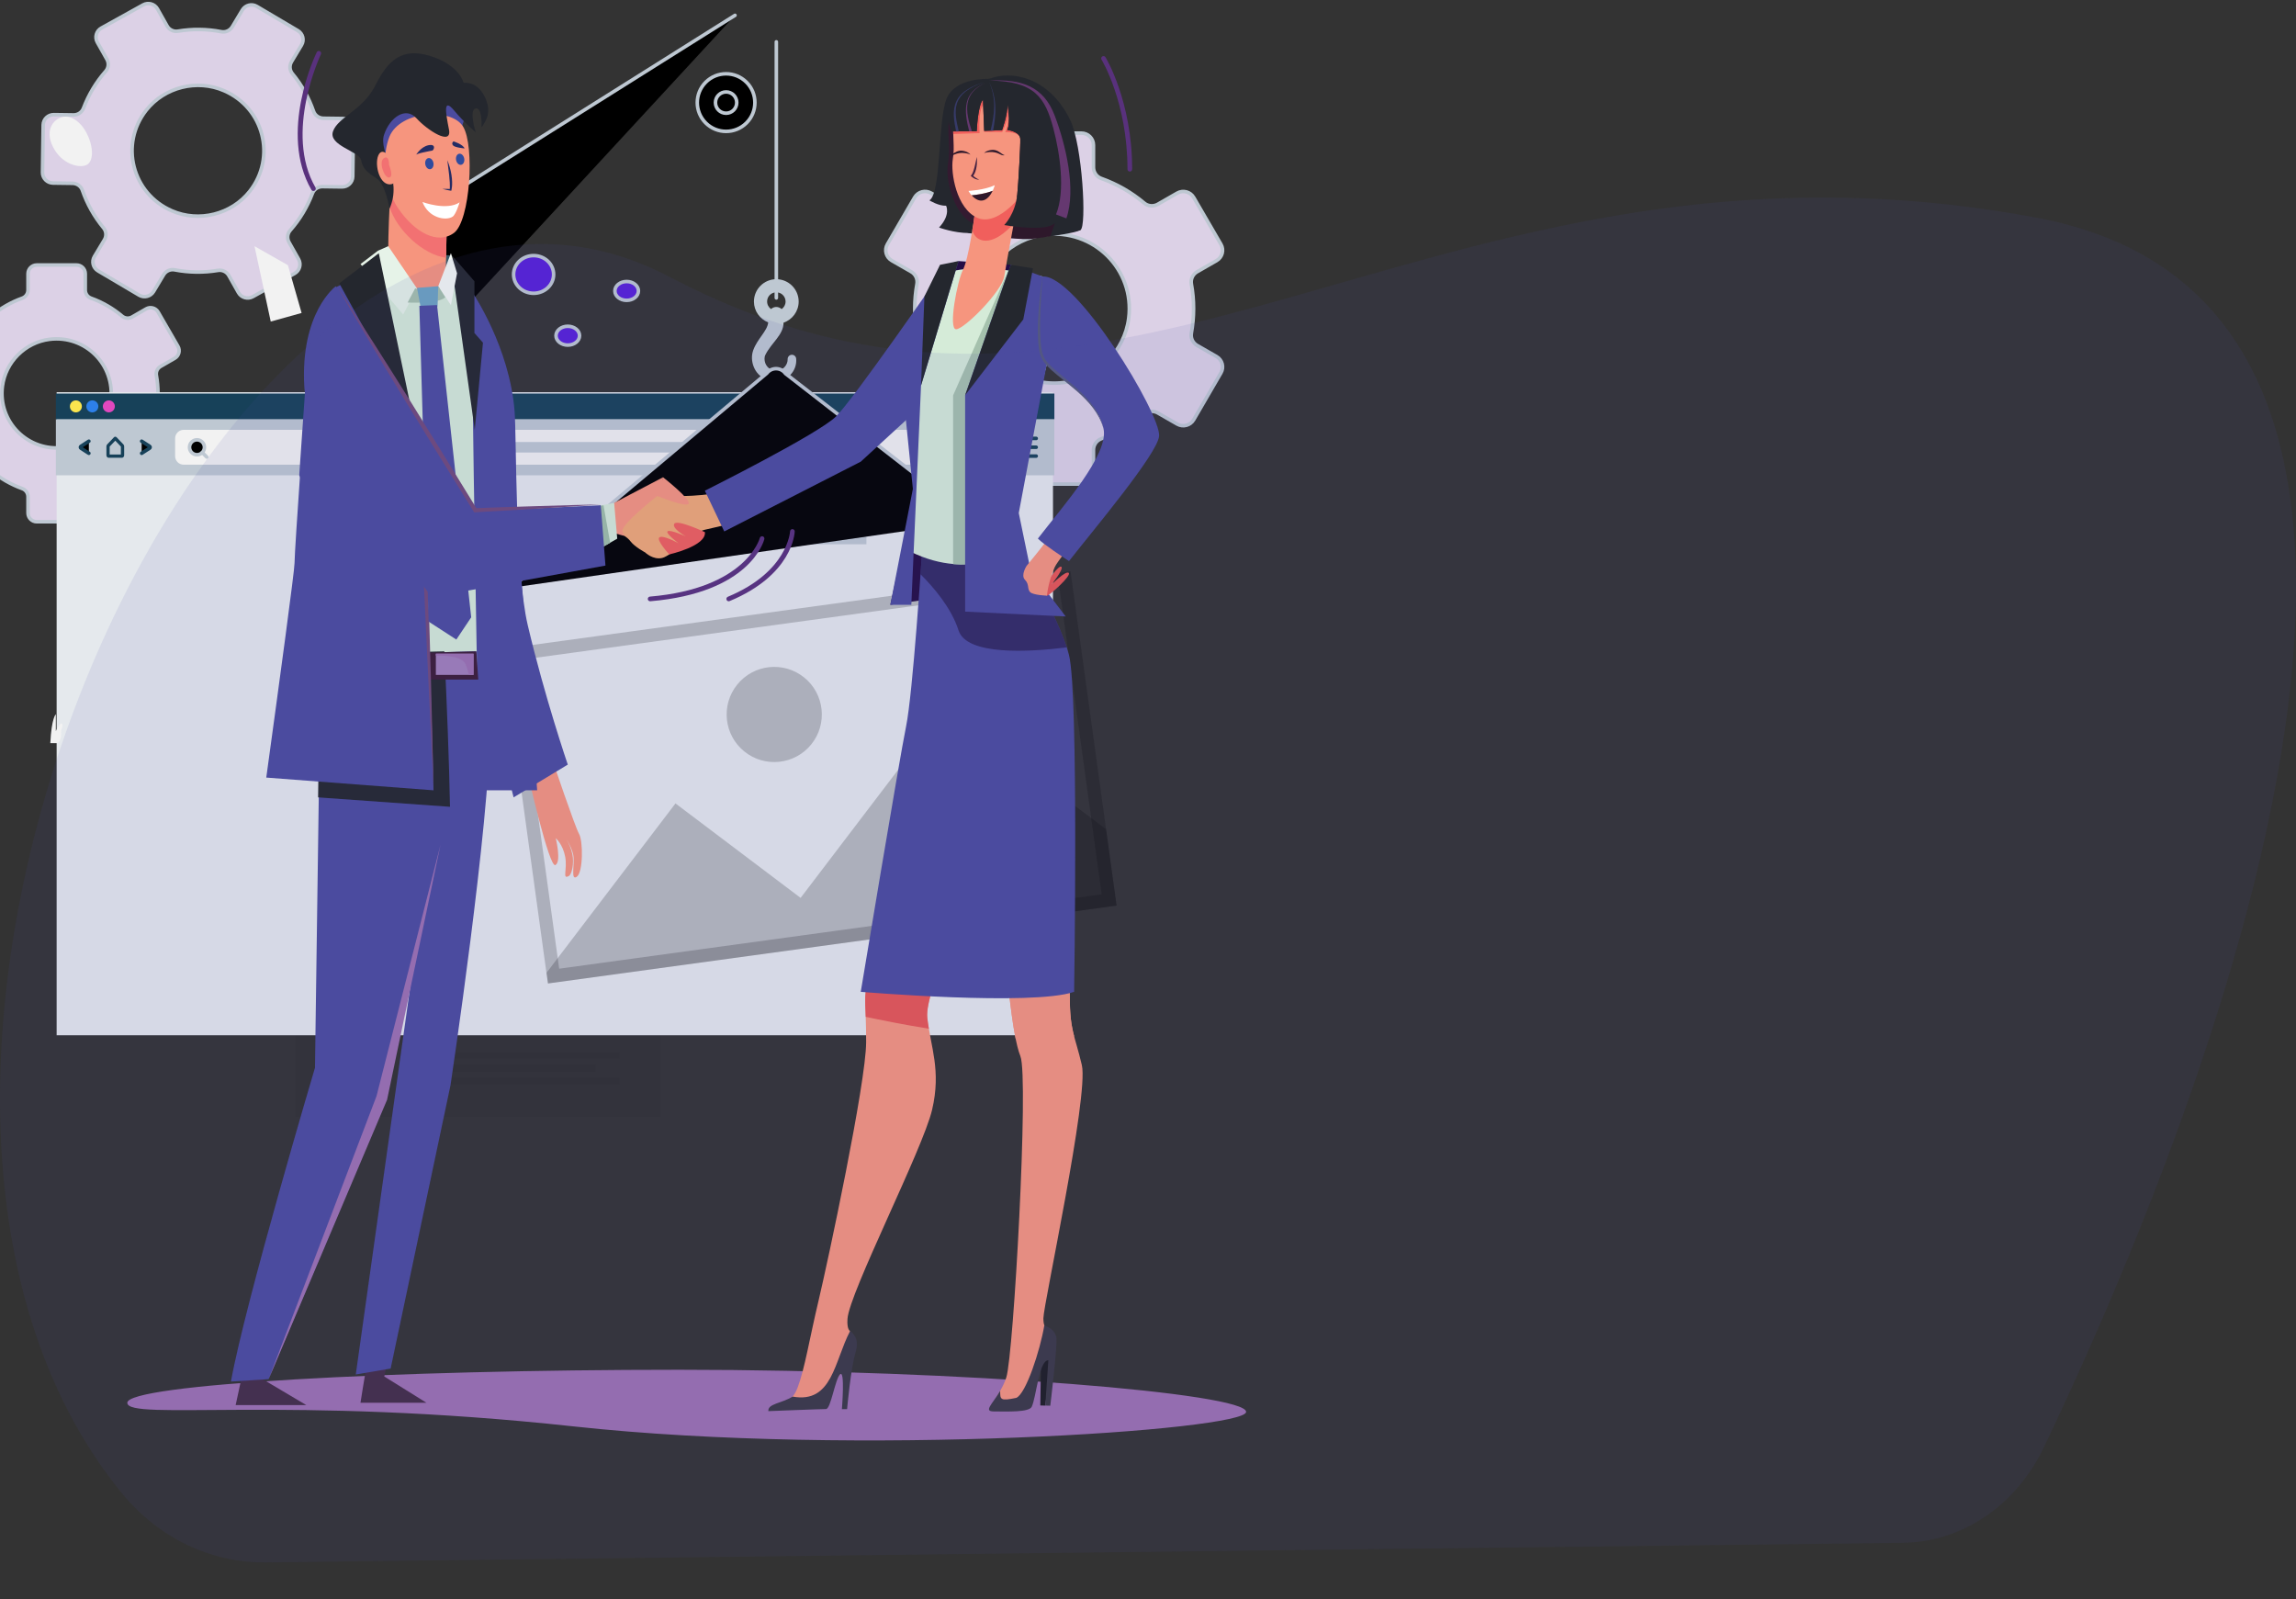 <svg xmlns="http://www.w3.org/2000/svg" width="646" height="450">
    <rect width="100%" height="100%" fill="#333333" stroke="none"/>
    <symbol id="peopleImg" width="371" height="406" viewBox="0 0 371 406">
        <path d="M64.455 110.677C64.455 108.954 64.298 107.259 64.003 105.619C63.818 104.605 64.298 103.592 65.194 103.085L69.164 100.8C70.346 100.118 70.743 98.616 70.069 97.446L64.492 87.799C63.809 86.62 62.304 86.223 61.131 86.896L57.161 89.181C56.265 89.697 55.148 89.605 54.363 88.942C51.787 86.767 48.823 85.044 45.591 83.883C44.621 83.533 43.994 82.612 43.994 81.589V77.019C43.994 75.664 42.895 74.559 41.528 74.559H30.346C28.989 74.559 27.881 75.655 27.881 77.019V81.589C27.881 82.612 27.244 83.542 26.284 83.883C23.052 85.044 20.088 86.767 17.512 88.942C16.727 89.605 15.61 89.697 14.714 89.181L10.743 86.896C9.562 86.214 8.057 86.62 7.382 87.799L1.805 97.446C1.122 98.625 1.528 100.127 2.71 100.8L6.681 103.085C7.576 103.601 8.057 104.614 7.872 105.619C7.576 107.259 7.419 108.945 7.419 110.677C7.419 112.4 7.576 114.095 7.872 115.735C8.057 116.749 7.576 117.763 6.681 118.269L2.71 120.554C1.528 121.236 1.131 122.738 1.805 123.908L7.382 133.555C8.066 134.734 9.571 135.131 10.743 134.458L14.714 132.173C15.61 131.657 16.727 131.749 17.512 132.413C20.088 134.587 23.052 136.31 26.284 137.471C27.253 137.821 27.881 138.743 27.881 139.765V144.335C27.881 145.69 28.98 146.795 30.346 146.795H41.501C42.858 146.795 43.966 145.699 43.966 144.335V139.765C43.966 138.743 44.603 137.812 45.563 137.471C48.795 136.31 51.759 134.587 54.335 132.413C55.12 131.749 56.237 131.657 57.133 132.173L61.103 134.458C62.285 135.14 63.79 134.734 64.464 133.555L70.041 123.908C70.725 122.729 70.319 121.227 69.137 120.554L65.166 118.269C64.27 117.753 63.79 116.74 63.975 115.735C64.298 114.095 64.455 112.409 64.455 110.677ZM37.927 125.898C27.872 127.161 19.414 118.721 20.679 108.687C21.547 101.85 27.078 96.331 33.929 95.465C43.984 94.203 52.442 102.643 51.177 112.676C50.319 119.513 44.778 125.032 37.927 125.898Z" fill="#DCD1E6" stroke="#BEC8D2" stroke-miterlimit="10"/>
        <path d="M355.828 86.827C355.828 84.468 355.615 82.154 355.206 79.915C354.955 78.533 355.615 77.15 356.841 76.45L362.292 73.326C363.908 72.395 364.465 70.34 363.527 68.736L355.856 55.549C354.918 53.945 352.847 53.392 351.231 54.323L345.77 57.456C344.544 58.157 343.002 58.037 341.925 57.125C338.387 54.148 334.31 51.789 329.861 50.204C328.533 49.734 327.66 48.462 327.66 47.061V40.813C327.66 38.961 326.146 37.449 324.27 37.449H308.927C307.06 37.449 305.537 38.951 305.537 40.813V47.061C305.537 48.462 304.664 49.724 303.336 50.204C298.888 51.789 294.81 54.148 291.272 57.125C290.195 58.028 288.653 58.157 287.427 57.447L281.966 54.314C280.35 53.383 278.279 53.936 277.341 55.54L269.67 68.727C268.732 70.331 269.289 72.386 270.905 73.317L276.357 76.441C277.582 77.141 278.242 78.523 277.991 79.906C277.582 82.145 277.369 84.458 277.369 86.817C277.369 89.177 277.582 91.49 277.991 93.729C278.242 95.112 277.582 96.494 276.357 97.194L270.905 100.318C269.289 101.249 268.732 103.304 269.67 104.908L277.341 118.095C278.279 119.699 280.35 120.252 281.966 119.321L287.427 116.188C288.653 115.487 290.195 115.607 291.272 116.52C294.81 119.496 298.888 121.855 303.336 123.441C304.664 123.911 305.537 125.182 305.537 126.583V132.831C305.537 134.684 307.051 136.195 308.927 136.195H324.27C326.137 136.195 327.66 134.693 327.66 132.831V126.583C327.66 125.182 328.533 123.92 329.861 123.441C334.31 121.855 338.387 119.496 341.925 116.52C343.002 115.616 344.544 115.487 345.77 116.188L351.231 119.321C352.847 120.252 354.918 119.699 355.856 118.095L363.527 104.908C364.465 103.304 363.908 101.249 362.292 100.318L356.841 97.194C355.615 96.494 354.955 95.112 355.206 93.729C355.605 91.49 355.828 89.186 355.828 86.827ZM319.348 107.626C305.519 109.359 293.891 97.812 295.637 84.099C296.826 74.745 304.432 67.197 313.859 66.018C327.688 64.285 339.315 75.832 337.569 89.545C336.381 98.899 328.774 106.447 319.348 107.626Z" fill="#DCD1E6" stroke="#BEC8D2" stroke-miterlimit="10"/>
        <g opacity="0.2">
        <path opacity="0.2" d="M205.826 286.906H103.173V314.239H205.826V286.906Z" fill="black"/>
        <path opacity="0.2" d="M126.639 292.285H110.076V308.843H126.639V292.285Z" fill="black"/>
        <path opacity="0.2" d="M110.076 292.285L126.639 308.843" stroke="black" stroke-width="0.5" stroke-miterlimit="10"/>
        <path opacity="0.2" d="M126.639 292.285L110.076 308.843" stroke="black" stroke-width="0.5" stroke-miterlimit="10"/>
        <path opacity="0.2" d="M194.273 295.945H132.404V297.892H194.273V295.945Z" fill="black"/>
        <path opacity="0.2" d="M194.273 303.23H132.404V305.177H194.273V303.23Z" fill="black"/>
        <path opacity="0.2" d="M187.602 299.594H132.404V301.54H187.602V299.594Z" fill="black"/>
        </g>
        <path d="M179.746 97.095C181.576 97.095 183.06 95.908 183.06 94.444C183.06 92.98 181.576 91.793 179.746 91.793C177.916 91.793 176.433 92.98 176.433 94.444C176.433 95.908 177.916 97.095 179.746 97.095Z" fill="#5620D8" stroke="#BEC8D2" stroke-miterlimit="10"/>
        <path d="M170.137 82.514C173.248 82.514 175.77 80.14 175.77 77.212C175.77 74.284 173.248 71.91 170.137 71.91C167.026 71.91 164.504 74.284 164.504 77.212C164.504 80.14 167.026 82.514 170.137 82.514Z" fill="#5620D8" stroke="#BEC8D2" stroke-miterlimit="10"/>
        <path d="M196.315 84.505C198.145 84.505 199.628 83.318 199.628 81.854C199.628 80.39 198.145 79.203 196.315 79.203C194.485 79.203 193.001 80.39 193.001 81.854C193.001 83.318 194.485 84.505 196.315 84.505Z" fill="#5620D8" stroke="#BEC8D2" stroke-miterlimit="10"/>
        <path d="M316.268 110.348H35.935V291.271H316.268V110.348Z" fill="#E5E9ED"/>
        <path d="M316.656 117.941H35.722V133.725H316.656V117.941Z" fill="#BEC8D2"/>
        <path d="M52.433 123.976L54.011 125.636V127.868H50.855V125.636L52.433 123.976ZM52.433 122.859C52.294 122.859 52.165 122.915 52.054 123.035L50.144 125.046C50.015 125.184 49.941 125.387 49.941 125.59V128.062C49.941 128.459 50.2 128.782 50.523 128.782H54.352C54.675 128.782 54.933 128.459 54.933 128.062V125.59C54.933 125.378 54.86 125.175 54.73 125.046L52.82 123.035C52.71 122.924 52.571 122.859 52.433 122.859Z" fill="#174159"/>
        <path d="M59.859 127.533L62.065 126.112C62.314 125.946 62.314 125.706 62.065 125.549L59.859 124.129" stroke="#174159" stroke-miterlimit="10" stroke-linecap="round"/>
        <path d="M45.004 127.533L42.798 126.112C42.549 125.946 42.549 125.706 42.798 125.549L45.004 124.129" stroke="#174159" stroke-miterlimit="10" stroke-linecap="round"/>
        <path d="M284.157 130.739H71.671C70.342 130.739 69.272 129.66 69.272 128.341V123.332C69.272 122.004 70.351 120.934 71.671 120.934H284.157C285.485 120.934 286.556 122.013 286.556 123.332V128.341C286.556 129.669 285.476 130.739 284.157 130.739Z" fill="#F2F2F2"/>
        <path d="M213.707 124.355H142.112V127.317H213.707V124.355Z" fill="#BEC8D2"/>
        <path d="M76.902 124.358C77.723 125.179 77.723 126.498 76.902 127.319C76.081 128.14 74.761 128.14 73.94 127.319C73.119 126.498 73.119 125.179 73.94 124.358C74.761 123.537 76.081 123.537 76.902 124.358Z" stroke="#BEC8D2" stroke-miterlimit="10"/>
        <path d="M76.903 127.316L78.158 128.571" stroke="#BEC8D2" stroke-miterlimit="10" stroke-linecap="round"/>
        <path d="M283.3 125.836C283.3 126.989 282.358 127.93 281.205 127.93C280.052 127.93 279.11 126.989 279.11 125.836C279.11 124.683 280.052 123.742 281.205 123.742" stroke="#BEC8D2" stroke-miterlimit="10" stroke-linecap="round"/>
        <path d="M281.205 123.16L282.322 123.907L281.205 124.664V123.16Z" stroke="#BEC8D2" stroke-miterlimit="10" stroke-linecap="round" stroke-linejoin="round"/>
        <path d="M295.581 122.855L296.319 125.125H298.7L296.771 126.527L297.51 128.796L295.581 127.394L293.643 128.796L294.382 126.527L292.453 125.125H294.843L295.581 122.855Z" stroke="#174159" stroke-miterlimit="10" stroke-linecap="round" stroke-linejoin="round"/>
        <path d="M303.747 123.348H311.544" stroke="#174159" stroke-miterlimit="10" stroke-linecap="round" stroke-linejoin="round"/>
        <path d="M303.747 125.832H311.544" stroke="#174159" stroke-miterlimit="10" stroke-linecap="round" stroke-linejoin="round"/>
        <path d="M303.747 128.32H311.544" stroke="#174159" stroke-miterlimit="10" stroke-linecap="round" stroke-linejoin="round"/>
        <path d="M316.656 110.727H35.722V117.94H316.656V110.727Z" fill="#174159"/>
        <path d="M41.351 116.025C42.283 116.025 43.039 115.269 43.039 114.337C43.039 113.404 42.283 112.648 41.351 112.648C40.418 112.648 39.662 113.404 39.662 114.337C39.662 115.269 40.418 116.025 41.351 116.025Z" fill="#FAE54E"/>
        <path d="M45.981 116.025C46.913 116.025 47.669 115.269 47.669 114.337C47.669 113.404 46.913 112.648 45.981 112.648C45.048 112.648 44.292 113.404 44.292 114.337C44.292 115.269 45.048 116.025 45.981 116.025Z" fill="#2D80EA"/>
        <path d="M52.313 114.337C52.313 115.268 51.556 116.025 50.624 116.025C49.692 116.025 48.935 115.268 48.935 114.337C48.935 113.405 49.692 112.648 50.624 112.648C51.556 112.648 52.313 113.405 52.313 114.337Z" fill="#E148BE"/>
        <path d="M232.54 148.785H207.516V153.13H232.54V148.785Z" fill="#BEC8D2"/>
        <path d="M263.773 148.785H238.749V153.13H263.773V148.785Z" fill="#BEC8D2"/>
        <path d="M238.428 11.773V83.817" stroke="#BEC8D2" stroke-miterlimit="10" stroke-linecap="round"/>
        <path d="M242.774 99.813C242.11 99.832 241.593 100.395 241.611 101.059C241.657 102.572 240.467 104.001 238.954 104.241C238.585 104.296 238.197 104.324 237.8 104.241C237.422 104.186 237.081 104.057 236.749 103.863C236.084 103.485 235.549 102.839 235.309 102.138C235.06 101.418 234.995 100.533 235.337 99.85C237.044 96.419 240.458 94.223 240.458 90.782C242.931 89.934 244.712 87.591 244.712 84.842C244.712 81.374 241.888 78.551 238.419 78.551C234.949 78.551 232.126 81.374 232.126 84.842C232.126 87.508 233.796 89.777 236.14 90.7C235.918 93.107 233.113 95.275 231.932 98.522C231.369 100.072 231.489 101.769 232.08 103.226C232.67 104.693 233.777 105.892 235.125 106.575C236.472 107.285 238.031 107.424 239.424 107.119C240.827 106.796 242.082 105.975 242.894 104.859C243.724 103.752 244.103 102.378 244.02 101.068L244.01 100.948C243.973 100.293 243.42 99.786 242.774 99.813ZM238.428 82.241C239.858 82.241 241.03 83.403 241.03 84.842C241.03 85.718 240.587 86.493 239.923 86.964C239.48 86.549 238.871 86.318 238.225 86.373C237.727 86.419 237.284 86.641 236.942 86.954C236.278 86.484 235.835 85.709 235.835 84.833C235.826 83.403 236.988 82.241 238.428 82.241Z" fill="#BEC8D2"/>
        <path opacity="0.2" d="M285.959 199.156L245.259 252.617L210.053 226.039L173.781 273.678L174.198 276.695L334.16 254.794L331.196 233.327L285.959 199.156Z" fill="black"/>
        <path opacity="0.2" d="M318.022 164.879L329.983 251.626L177.329 272.537L165.369 185.79L318.022 164.879ZM321.191 160.715L161.19 182.632L174.161 276.691L334.161 254.774L321.191 160.715Z" fill="black"/>
        <path opacity="0.2" d="M248.275 209.404C252.909 203.644 251.995 195.218 246.232 190.585C240.47 185.953 232.041 186.867 227.407 192.628C222.773 198.389 223.688 206.814 229.451 211.447C235.213 216.08 243.641 215.165 248.275 209.404Z" fill="black"/>
        <path d="M162.379 165.576L155.889 189.876L163.841 165.355" stroke="#BEC8D2" stroke-miterlimit="10" stroke-linecap="round" stroke-linejoin="round"/>
        <path d="M294.397 146.566L240.998 105.101C239.731 103.303 237.086 103.256 235.755 105.008L163.841 165.356" stroke="#BEC8D2" stroke-miterlimit="10" stroke-linecap="round" stroke-linejoin="round"/>
        <path d="M315.536 232.252C314.062 230.626 314.994 229.295 314.414 228.011C313.834 226.728 314.547 225.273 316.145 228.762L315.479 223.875C315.479 223.875 317.391 224.835 317.743 232.252H315.536Z" fill="#F2F2F2"/>
        <path d="M255.127 249.649L254.564 247.758L255.127 249.649Z" fill="#428DEC"/>
        <path d="M105.257 59.878C106.32 58.101 107.206 56.268 107.916 54.389C108.354 53.232 109.474 52.491 110.715 52.51L116.238 52.584C117.88 52.602 119.224 51.307 119.252 49.677L119.438 36.329C119.457 34.7 118.151 33.367 116.509 33.34L110.976 33.265C109.735 33.247 108.625 32.469 108.223 31.303C106.899 27.489 104.902 23.898 102.262 20.713C101.478 19.769 101.385 18.427 102.019 17.372L104.846 12.66C105.686 11.262 105.219 9.457 103.81 8.624L92.25 1.793C90.841 0.96 89.022 1.423 88.182 2.82L85.355 7.532C84.721 8.587 83.489 9.152 82.276 8.92C78.209 8.134 74.066 8.097 70.054 8.763C68.832 8.967 67.609 8.374 67.012 7.301L64.307 2.506C63.504 1.089 61.694 0.58 60.267 1.376L48.52 7.893C47.093 8.689 46.58 10.485 47.382 11.901L50.078 16.687C50.685 17.761 50.554 19.103 49.742 20.028C48.417 21.537 47.214 23.176 46.141 24.962C45.077 26.739 44.191 28.581 43.482 30.451C43.043 31.608 41.924 32.349 40.683 32.331L35.159 32.256C33.517 32.238 32.174 33.534 32.146 35.163L31.959 48.511C31.941 50.14 33.247 51.473 34.889 51.501L40.422 51.575C41.663 51.593 42.773 52.371 43.174 53.537C44.499 57.351 46.495 60.943 49.136 64.127C49.92 65.071 50.013 66.413 49.379 67.469L46.551 72.18C45.712 73.578 46.178 75.383 47.587 76.216L59.147 83.047C60.556 83.881 62.375 83.418 63.215 82.02L66.042 77.308C66.677 76.253 67.908 75.689 69.121 75.92C73.189 76.707 77.332 76.744 81.343 76.077C82.566 75.874 83.788 76.466 84.385 77.54L87.091 82.335C87.893 83.751 89.703 84.26 91.131 83.464L102.877 76.947C104.305 76.151 104.818 74.356 104.016 72.939L101.319 68.154C100.713 67.08 100.843 65.738 101.655 64.812C102.98 63.303 104.193 61.656 105.257 59.878ZM68.365 59.314C57.16 54.463 53.624 40.587 61.134 31.025C66.257 24.509 75.409 22.213 83.041 25.518C94.247 30.368 97.783 44.244 90.272 53.806C85.141 60.322 75.997 62.627 68.365 59.314Z" fill="#DCD1E6" stroke="#BEC8D2" stroke-miterlimit="10"/>
        <path d="M226.8 4.316L142.781 57.111L130.705 68.575V108.364" stroke="#BEC8D2" stroke-miterlimit="10" stroke-linecap="round"/>
        <path d="M149.266 90.635C150.325 88.835 152.787 85.302 154.018 87.644C154.799 89.126 154.481 91.746 153.78 91.998C153.078 92.262 151.238 92.421 151.238 92.421L149.266 90.635Z" fill="#BEC8D2"/>
        <path d="M149.266 90.634C149.663 88.807 150.311 88.106 151.595 87.431C153.449 86.439 153.065 85.473 153.687 85.473C154.309 85.473 154.958 87.272 153.396 87.908C153.396 87.908 153.462 91.11 150.682 91.93L149.266 90.634Z" fill="#F2F2F2"/>
        <path d="M154.017 87.641C154.097 88.316 153.355 88.21 152.627 88.183C151.648 88.144 150.655 87.998 150.814 89.282C151.078 91.293 150.774 92.431 151.74 92.471C152.707 92.524 153.382 92.735 154.004 92.405C154.652 92.061 154.983 89.162 154.017 87.641Z" fill="#F2F2F2"/>
        <path d="M230.022 34.592C233.187 31.428 233.187 26.299 230.022 23.135C226.858 19.971 221.727 19.971 218.562 23.135C215.397 26.299 215.397 31.428 218.562 34.592C221.727 37.755 226.858 37.755 230.022 34.592Z" stroke="#BEC8D2" stroke-miterlimit="10" stroke-linecap="round"/>
        <path d="M224.294 31.858C225.949 31.858 227.29 30.517 227.29 28.862C227.29 27.208 225.949 25.867 224.294 25.867C222.639 25.867 221.298 27.208 221.298 28.862C221.298 30.517 222.639 31.858 224.294 31.858Z" stroke="#BEC8D2" stroke-miterlimit="10" stroke-linecap="round"/>
        <path d="M96.174 90.469L104.859 88.051L101.009 74.609L91.605 69.262L96.174 90.469Z" fill="#F2F2F2"/>
        <path d="M35.57 42.475C38.106 46.372 42.514 47.351 44.404 46.382C46.294 45.412 46.377 41.6 44.579 37.865C42.781 34.129 39.987 32.523 37.894 32.855C34.907 33.331 32.057 37.066 35.57 42.475Z" fill="#F2F2F2"/>
        <path d="M36.305 209.076C37.736 207.499 36.831 206.207 37.394 204.962C37.957 203.717 37.265 202.305 35.715 205.691V200.949C35.715 200.949 34.506 201.881 34.155 209.076H36.305Z" fill="#F2F2F2"/>
        <path d="M110.426 217.891C110.971 217.946 111.303 218.536 109.116 219.625L110.426 217.891Z" fill="#F2F2F2"/>
        <path d="M370.611 397.226C370.611 402.39 261.172 409.991 181.44 401.32C100.741 392.546 55.817 399.835 55.817 394.671C55.817 389.507 129.947 385.379 211.136 385.379C292.325 385.379 370.611 392.062 370.611 397.226Z" fill="#9C71B1"/>
        <path d="M121.427 394.661H139.983L128.115 387.271L129.405 381.406C126.694 381.406 126.039 383.254 123.304 383.254C122.533 387.569 121.427 394.661 121.427 394.661Z" fill="#442D47"/>
        <path d="M192.164 141.823L206.558 134.277L206.122 139.232L203.388 152.907L192.971 150.043L192.164 141.823Z" fill="#F6957E"/>
        <path d="M221.882 138.43C218.097 139.966 204.863 139.579 204.863 139.579C204.863 139.579 194.719 147.586 195.145 149.419C195.576 151.253 196.215 150.767 197.423 152.333C198.632 153.898 201.505 155.415 201.505 155.415C201.505 155.415 203.694 157.595 206.324 156.975C208.954 156.361 215.304 149.741 218.177 149.072C218.766 148.934 221.322 148.354 225.027 147.492L221.882 138.43Z" fill="#F1A975"/>
        <path d="M206.557 134.277C206.557 134.277 214.497 140.52 213.764 141.7C213.031 142.879 205.062 139.584 205.062 139.584L206.557 134.277Z" fill="#F6957E"/>
        <path d="M218.331 149.712C218.331 149.712 210.525 146.045 209.713 147.358C208.9 148.671 213.031 150.95 213.031 150.95C213.031 150.95 208.603 148.919 207.85 149.474C207.098 150.029 210.956 152.868 210.956 152.868C210.956 152.868 206.657 150.485 205.557 151.158C204.458 151.832 208.301 155.984 208.301 155.984C208.301 155.984 218.787 153.641 218.331 149.712Z" fill="#F15F5C"/>
        <path d="M283.708 168.219L270.503 170.162L277.928 135.895L285.105 139.586L283.708 168.219Z" fill="#240D45"/>
        <path d="M284.014 77.777C284.014 77.777 260.209 112.188 255.271 117.128C250.333 122.068 218.321 138.057 218.321 138.057L223.775 149.517L262.181 129.891L285.559 108.442L284.014 77.777Z" fill="#4B4B9F"/>
        <path d="M312.9 382.764L312.697 395.424L314.104 395.463L315.922 381.035L312.9 382.764Z" fill="#1D1D22"/>
        <path d="M303.162 271.444C303.162 271.444 304.668 291.238 307.095 297.154C309.517 303.065 305.188 381.246 303.128 387.553C302.672 388.951 302.053 390.199 301.414 391.294C299.17 395.134 298.66 395.922 301.667 395.932C305.535 395.947 308.923 395.209 309.671 393.623C310.969 390.888 312.113 381.464 314.763 381.474C314.763 381.474 316.57 377.961 316.12 376.113C315.441 373.328 313.549 374.76 313.564 370.891C313.579 367.021 326.392 308.213 324.386 299.656C322.38 291.095 320.959 290.074 320.994 279.892C321.028 269.71 303.162 271.444 303.162 271.444Z" fill="#F6957E"/>
        <path d="M294.415 250.715C294.415 250.715 279.982 278.229 280.903 286.379C281.824 294.53 284.871 301.11 282.255 312.233C279.64 323.356 258.941 363.698 258.446 371.071C258.238 374.177 259.184 374.469 259.184 374.469C259.144 379.826 257.47 385.568 256.356 386.673C254.924 388.095 253.315 395.156 251.957 395.151C250.6 395.146 239.134 396.374 239.134 396.374C238.837 393.758 242.348 395.859 244.399 390.439C246.455 385.013 247.703 376.873 250.318 365.888C252.933 354.898 263.662 304.761 263.696 293.222C263.736 281.682 262.676 281.628 264.464 274.027C266.252 266.431 272.949 252.196 272.949 252.196L294.415 250.715Z" fill="#F6957E"/>
        <path d="M280.907 286.379C279.986 278.229 294.419 250.715 294.419 250.715L272.962 252.196C272.962 252.196 266.266 266.426 264.478 274.027C263.165 279.601 263.383 281.117 263.581 286.082C267.682 286.964 274.062 288.252 281.348 289.431C281.174 288.43 281.021 287.415 280.907 286.379Z" fill="#E85654"/>
        <path d="M320.993 279.892C321.028 269.71 303.162 271.444 303.162 271.444C303.162 271.444 304.123 284.069 305.743 292.165C311.785 292.457 317.501 292.338 322.217 291.56C321.439 288.582 320.973 285.753 320.993 279.892Z" fill="#F6957E"/>
        <path d="M279.347 156.396C279.347 156.396 276.831 195.152 274.934 204.383C273.032 213.614 262.18 279.046 262.18 279.046C262.18 279.046 310.546 283.119 322.216 279.046C322.216 279.046 323.519 195.083 320.77 184.291C318.021 173.5 306.009 153.859 306.009 153.859L279.347 156.396Z" fill="#4B4B9F"/>
        <path opacity="0.53" d="M279.348 156.396C279.348 156.396 279.219 158.383 278.996 161.564C282.627 165.171 287.674 171.023 289.68 177.33C291.968 184.514 309.601 183.454 320.141 182.141C316.545 171.092 306.01 153.859 306.01 153.859L279.348 156.396Z" fill="#1E0E32"/>
        <path d="M304.356 74.51L289.685 73.449L284.484 83.621L305.362 85.796L304.356 74.51Z" fill="#240D45"/>
        <path d="M284.013 77.781C284.013 77.781 290.695 72.683 313.335 77.796C313.95 77.935 314.519 102.461 314.519 102.461C314.519 102.461 304.014 143.595 306.015 153.861C306.015 153.861 294.009 163.999 276.093 155.174C276.093 155.174 278.421 122.874 276.792 115.68C275.162 108.486 271.913 101.96 276.524 94.493C281.136 87.027 284.013 77.781 284.013 77.781Z" fill="#D5EBD8"/>
        <path d="M288.165 111.242V158.728C299.191 159.665 306.006 153.912 306.006 153.912C304.01 143.646 314.51 102.512 314.51 102.512C314.51 102.512 313.946 77.936 313.332 77.797C309.741 76.985 306.546 76.435 303.723 76.078L288.165 111.242Z" fill="#A5C1AD"/>
        <path d="M304.356 74.508L291.547 111.193V172.077L319.849 173.444L309.982 160.532L306.639 144.34L314.514 102.462L313.326 77.788L304.356 74.508Z" fill="#4B4B9F"/>
        <path d="M289.686 73.449L279.141 108.459L276.407 170.161H270.503L276.843 137.559L273.128 100.799L283.738 77.056L289.686 73.449Z" fill="#4B4B9F"/>
        <path d="M304.356 74.508L291.547 111.193L307.912 89.858L310.636 75.484L304.356 74.508Z" fill="#24272E"/>
        <path d="M289.685 73.449L279.14 108.459L280.091 83.413L284.484 74.51L289.685 73.449Z" fill="#24272E"/>
        <path d="M314.382 163.888C314.748 163.522 317.958 158.79 318.646 159.479C319.335 160.162 315.803 164.527 315.803 164.527C315.803 164.527 319.894 160.385 320.702 161.193C321.509 162.001 315.233 167.594 314.575 167.594C313.911 167.589 314.382 163.888 314.382 163.888Z" fill="#E85654"/>
        <path d="M308.838 159.211C308.838 159.211 307.11 161.852 308.383 163.126C309.656 164.399 308.972 165.722 309.839 166.589C310.706 167.456 314.574 167.59 314.574 167.59C314.574 167.59 314.847 163.854 316.758 159.573C317.115 158.78 318.244 157.224 319.849 155.178C318.135 154.048 316.332 153.038 314.505 152.121C311.305 156.278 308.893 159.107 308.838 159.211Z" fill="#F6957E"/>
        <path d="M313.325 77.789C313.325 77.789 311.081 95.641 313.325 100.556C315.51 105.342 328.288 110.867 330.478 120.563C332.117 127.807 318.967 142.503 312.018 151.525C313.756 153.265 319.056 156.733 320.77 157.863C327.843 148.86 345.684 127.658 346.124 122.684C346.674 116.58 322.825 77.15 313.325 77.789Z" fill="#4B4B9F"/>
        <path d="M313.327 77.789C312.99 81.951 312.722 85.94 312.643 90.186C312.574 97.682 313.024 100.051 314.679 101.929C318.522 106.383 328.8 111.823 330.479 120.563C328.087 111.898 318.146 107.072 314.129 102.394C312.613 100.65 312.321 98.782 312.133 96.414C311.727 90.874 312.48 83.358 313.327 77.789Z" fill="#54597E"/>
        <path d="M313.832 372.867C312.643 379.943 308.671 392.146 305.936 393.286C301.409 394.237 301.385 393.766 301.414 391.289C299.171 395.129 296.625 397.096 299.636 397.106C303.505 397.121 309.537 397.373 310.285 395.788C311.583 393.053 312.321 382.692 314.966 382.697L314.099 395.451L315.506 395.491C315.506 395.491 317.646 377.931 317.195 376.172C316.581 373.779 314.58 373.303 313.832 372.867Z" fill="#3B3846"/>
        <path d="M243.006 392.93C239.856 394.877 235.953 394.922 236.191 397.018C236.191 397.018 251.04 396.428 252.397 396.433C253.755 396.438 254.933 388.094 256.365 386.672C257.796 385.25 256.875 396.448 256.875 396.448L258.336 396.453C258.336 396.453 259.357 384.918 260.729 380.444C261.823 376.882 260.288 375.375 259.193 374.469C254.706 382.976 254.23 394.962 243.006 392.93Z" fill="#3B3846"/>
        <path d="M175.4 213.73C175.4 213.73 181.789 232.676 182.927 234.624C184.066 236.572 184.096 245.464 182.275 246.676C180.455 247.883 181.779 243.069 181.298 240.522C180.816 237.976 178.439 234.59 178.439 234.59C178.439 234.59 180.41 237.225 181.052 240.414C181.543 242.863 180.911 245.974 180.054 246.455C178.088 247.564 179.698 244.59 179.021 241.038C178.344 237.49 176.363 235.822 176.363 235.822C176.363 235.822 178.008 242.441 176.263 243.383C174.523 244.325 168.48 217.612 168.48 217.612L175.4 213.73Z" fill="#F6957E"/>
        <path d="M153.071 82.516C153.071 82.516 163.348 97.614 164.779 115.652C165.374 123.162 164.849 160.387 168.484 175.881C173.194 195.939 179.747 215.121 179.747 215.121L164.507 224.338L152.521 176.539L149.262 142.492L153.071 82.516Z" fill="#4B4B9F"/>
        <path d="M140.78 239.509L120.101 386.706L129.912 385.039L146.769 305.246C146.769 305.246 157.876 231.194 157.876 204.457L140.78 239.509Z" fill="#4B4B9F"/>
        <path d="M86.302 395.321H106.183L93.731 387.931L95.085 382.066C92.24 382.066 91.553 383.914 88.683 383.914C87.869 388.234 86.302 395.321 86.302 395.321Z" fill="#442D47"/>
        <path d="M126.798 71.25L126.065 82.516L153.237 79.484L146.888 71.839L126.798 71.25Z" fill="#395967"/>
        <path d="M162.131 159.594C162.062 120.231 156.048 81.077 147.476 76.099C147.476 76.099 137.51 75.412 132.383 75.238C124.733 74.98 118.779 78.854 112.427 100.567C108.421 114.253 107.866 144.788 108.292 173.578C108.481 186.344 109.661 199.13 109.933 208.172C131.54 208.172 140.862 209.097 161.829 209.097C163.158 170.147 162.151 171.295 162.131 159.594Z" fill="#D5EBD8"/>
        <path d="M147.273 76.551C147.273 76.551 159.004 81.731 162.595 116.522C166.186 151.313 171.131 222.35 171.131 222.35H154.791C154.791 222.35 153.021 120.871 153.021 113.915C153.021 106.953 147.273 76.551 147.273 76.551Z" fill="#4B4B9F"/>
        <path d="M153.991 183.25L113.302 184.275L109.937 206.378L108.622 300.413C108.622 300.413 88.932 366.686 84.977 388.694C84.977 388.694 96.228 388.006 95.582 388.006L128.691 309.384L143.642 237.556L155.888 209.635L153.991 183.25Z" fill="#4B4B9F"/>
        <path d="M146.611 226.99C146.357 213.867 145.742 198.288 145.027 183.25L113.142 184.055L109.751 206.38L109.498 224.339L146.611 226.99Z" fill="#24272E"/>
        <path d="M113.818 184.305L112.811 191.203H154.562L154.017 183.25L113.818 184.305Z" fill="#3B1C36"/>
        <path d="M153.237 183.914H142.634V189.879H153.237V183.914Z" fill="#A180BA"/>
        <path d="M153.237 183.914H142.634V184.474C144.681 184.415 149.997 184.499 150.987 186.896C151.481 188.095 151.768 189.102 151.937 189.879H153.237V183.914Z" fill="#9C71B1"/>
        <path d="M143.959 237.594L125.933 308.392L95.58 388.032L128.909 309.417L143.959 237.594Z" fill="#9C71B1"/>
        <path d="M137.505 122.711C137.564 123.182 124.673 76.551 124.673 76.551C124.673 76.551 120.351 77.726 114.607 80.775L106.297 106.936C106.297 106.936 102.868 154.683 102.868 158.471C102.868 160.508 98.736 191.008 94.918 218.771L141.971 222.35C141.268 183.631 137.505 122.711 137.505 122.711Z" fill="#4B4B9F"/>
        <path d="M137.515 137.997C137.515 137.997 108.94 104.483 105.924 108.732C105.65 112.586 104.905 123.217 104.195 133.68C111.408 152.014 134.753 181.959 139.982 188.549C139.214 169.633 138.22 150.649 137.515 137.997Z" fill="#4B4B9F"/>
        <path d="M137.332 122.941L141.971 222.35C141.971 222.35 140.18 124.163 137.332 122.941Z" fill="#714A7B"/>
        <path d="M132.734 61.469C132.259 61.167 126.379 46.536 126.379 46.536C126.379 46.536 122.456 35.551 124.987 33.688C127.523 31.83 133.541 25.379 138.821 25.26C144.096 25.141 147.638 26.727 148.113 27.024C148.589 27.326 152.006 33.099 152.006 33.099C152.006 33.099 150.412 31.151 149.594 38.37C148.777 45.594 132.734 61.469 132.734 61.469Z" fill="#4B4B9F"/>
        <path d="M146.047 60.807C145.418 62.675 145.691 76.019 145.195 79.378C144.705 82.693 129.568 87.836 129.271 75.771C128.974 63.706 130.168 49.516 130.168 49.516L146.047 60.807Z" fill="#F6957E"/>
        <path d="M146.047 60.806L140.777 57.061L130.167 49.52C130.167 49.52 130.167 49.525 130.167 49.539C130.167 49.544 130.167 49.549 130.167 49.554C130.167 49.559 130.167 49.559 130.167 49.559C130.162 49.609 130.157 49.703 130.142 49.837C130.108 50.278 130.038 51.155 129.954 52.364V52.368C129.939 52.611 129.92 52.874 129.9 53.146C129.9 53.166 129.9 53.181 129.895 53.201C129.835 54.078 129.771 55.084 129.712 56.194C129.707 56.258 129.707 56.317 129.702 56.382C129.687 56.645 129.672 56.912 129.657 57.19C129.657 57.194 129.657 57.194 129.657 57.199C129.647 57.343 129.642 57.487 129.632 57.63C129.632 57.645 129.632 57.66 129.627 57.675C129.622 57.73 129.622 57.784 129.617 57.839C129.617 57.858 129.617 57.883 129.613 57.903C129.608 57.997 129.603 58.091 129.598 58.19C131.569 64.656 139.018 71.682 145.467 72.514C145.482 72.069 145.507 71.618 145.537 71.167C145.621 66.628 145.69 61.872 146.047 60.806Z" fill="#F27172"/>
        <path d="M129.568 38.467C127.631 43.293 127.527 52.118 132.148 58.787C136.77 65.461 143.149 68.899 147.721 65.535C152.292 62.171 153.6 41.054 150.296 35.618C146.993 30.188 132.525 31.114 129.568 38.467Z" fill="#F6957E"/>
        <path d="M129.578 58.738C129.578 58.738 128.548 51.831 125.903 50.152C123.253 48.467 122.059 47.441 121.579 45.004C121.099 42.566 112.262 40.936 113.704 36.922C115.145 32.914 122.064 31.036 125.586 24.065C129.103 17.094 132.902 13.234 141.104 15.771C149.306 18.312 150.446 23.317 150.446 23.317C150.446 23.317 154.066 22.688 156.275 27.018C158.489 31.348 156.899 33.811 155.478 35.842C155.478 35.842 155.785 30.125 153.824 30.521C151.862 30.917 153.838 37.21 153.838 37.21C153.838 37.21 150.891 34.802 147.756 31.071C144.621 27.345 145.393 31.705 146.32 36.432C147.246 41.159 140.287 36.704 137.191 33.286C134.095 29.867 129.672 33.063 128.058 37.908C126.433 42.749 133.402 50.36 129.578 58.738Z" fill="#24272E"/>
        <path d="M131.094 46.045C131.094 46.045 128.201 41.105 126.701 43.251C125.195 45.396 126.438 51.813 129.628 51.877C132.813 51.942 131.094 46.045 131.094 46.045Z" fill="#F6957E"/>
        <path d="M129.466 46.403C129.466 46.403 129.575 43.539 128.024 44.49C126.469 45.437 128.034 50.035 129.466 49.946C130.892 49.852 129.466 46.403 129.466 46.403Z" fill="#F27172"/>
        <path d="M145.86 45.078C146.415 46.386 146.786 47.754 147.019 49.156C147.48 52.188 146.989 53.481 146.974 53.675C146.623 53.61 145.687 53.471 144.443 53.144C145.241 53.12 146.033 53.139 146.821 53.184L146.553 53.382C146.692 50.637 146.157 47.888 145.86 45.078Z" fill="#252C64"/>
        <path d="M141.947 45.809C142.115 46.666 141.739 47.464 141.11 47.593C140.48 47.722 139.832 47.127 139.663 46.27C139.495 45.413 139.871 44.615 140.5 44.486C141.134 44.358 141.778 44.952 141.947 45.809Z" fill="#304B9E"/>
        <path d="M150.609 44.579C150.777 45.436 150.401 46.234 149.772 46.362C149.143 46.491 148.494 45.897 148.325 45.039C148.157 44.182 148.533 43.385 149.162 43.256C149.791 43.127 150.44 43.722 150.609 44.579Z" fill="#304B9E"/>
        <path d="M137.022 43.636C137.022 43.636 138.354 41.302 140.568 40.851C142.787 40.401 142.114 42.268 141.598 42.372C141.083 42.481 136.938 43.2 137.022 43.636Z" fill="#252C64"/>
        <path d="M147.593 39.777C147.593 39.777 150.218 40.555 150.714 41.759C150.714 41.759 147.935 41.531 147.435 40.877C146.934 40.228 147.593 39.777 147.593 39.777Z" fill="#252C64"/>
        <path d="M138.865 56.832C138.865 56.832 145.641 59.379 149.316 56.931C149.316 56.931 148.286 60.345 147.35 60.959C145.379 62.252 140.534 61.267 138.865 56.832Z" fill="white"/>
        <path d="M298.392 22.188C299.303 23.03 308.011 21.756 315.391 29.699C325.148 40.198 323.994 64.734 323.994 64.734C323.994 64.734 313.637 67.092 309.541 67.256C305.445 67.414 297.119 66.23 292.676 65.571C288.139 64.902 285.692 39.366 288.748 32.602C291.799 25.834 298.392 22.188 298.392 22.188Z" fill="#2E182B"/>
        <path d="M298.393 22.192C298.393 22.192 288.67 21.633 286.263 27.915C283.856 34.198 284.871 54.284 281.503 56.37C281.503 56.37 284.039 57.966 286.184 57.882C286.184 57.882 287.59 60.359 284.212 64.016C284.212 64.016 288.378 65.571 292.672 65.571C292.969 65.571 296.119 66.458 296.412 63.788C296.753 60.631 294.232 53.635 294.559 50.578C295.941 37.641 298.393 22.192 298.393 22.192Z" fill="#24272E"/>
        <path d="M298.215 23.344C297.289 23.334 296.417 23.434 295.664 23.642C295.664 23.642 287.328 27.135 286.952 33.269C286.57 39.408 287.422 41.791 286.753 45.76C285.698 52.003 289.646 63.612 296.442 63.463C296.6 60.173 294.247 53.534 294.564 50.576C295.714 39.75 297.62 27.169 298.215 23.344Z" fill="#341A30"/>
        <path d="M294.143 60.908C294.143 60.908 292.583 72.754 290.954 75.876C289.329 79.002 286.734 92.638 289.012 92.638C291.29 92.638 301.885 82.025 302.569 77.729C303.252 73.433 306.571 55.695 306.571 55.695L294.143 60.908Z" fill="#F6957E"/>
        <path d="M294.357 59.579C294.268 59.618 294.005 62.076 293.995 62.17C293.619 64.811 293.51 64.647 293.624 64.999C294.506 67.759 298.067 69.493 303.322 64.796C303.491 64.647 305.219 63.022 305.249 62.879C305.987 58.885 306.581 55.699 306.581 55.699C306.581 55.699 294.461 59.534 294.357 59.579Z" fill="#F15F5C"/>
        <path d="M296.495 23.6C296.495 23.6 288.615 26.939 288.263 32.815C287.906 38.692 288.714 40.971 288.08 44.776C287.446 48.581 289.085 58.744 295.044 61.31C301.007 63.877 308.937 54.041 310.329 49.622C311.716 45.202 312.201 38.88 310.695 31.973C309.185 25.056 300.878 22.386 296.495 23.6Z" fill="#F6957E"/>
        <path d="M305.931 56.529C308.1 54.131 309.76 51.42 310.329 49.617C311.716 45.197 312.201 38.875 310.696 31.968C309.185 25.056 300.879 22.386 296.495 23.6C296.495 23.6 288.615 26.939 288.263 32.815C288.144 34.782 288.154 36.348 288.199 37.701L295.619 37.448C295.619 37.448 295.158 31.151 296.634 29.55L296.882 37.121L301.963 37.161C301.963 37.161 303.821 33.826 303.707 30.942C303.707 30.942 303.88 34.986 302.84 37.176C302.84 37.176 306.981 36.962 307.065 39.108C307.134 40.862 306.52 51.861 306.208 54.775C306.144 55.394 306.05 55.979 305.931 56.529Z" fill="#F15F5C"/>
        <path d="M321.117 33.788C315.169 21.53 304.381 19.722 298.393 22.184C294.579 22.383 290.24 23.978 288.328 27.194C285.356 32.198 287.739 36.979 287.739 36.979L294.817 36.905C294.817 36.905 295.094 29.641 296.57 28.041L296.917 36.821L301.939 36.623C301.939 36.623 303.569 32.168 303.46 29.28C303.46 29.28 304.44 34.373 303.405 36.563C303.405 36.563 306.986 36.959 307.07 39.105C307.14 40.859 306.526 51.858 306.214 54.772C305.624 60.262 302.598 63.239 302.548 63.319C302.548 63.319 314.351 65.395 316.788 62.759L315.555 66.44C315.555 66.44 322.177 65.672 323.995 64.721C325.813 63.779 324.545 40.849 321.117 33.788Z" fill="#24272E"/>
        <path d="M288.328 27.195C285.356 32.2 287.739 36.981 287.739 36.981L294.817 36.907C294.817 36.907 295.094 29.643 296.57 28.043L296.917 36.822L301.939 36.624C301.939 36.624 303.569 32.17 303.46 29.281C303.46 29.281 304.44 34.375 303.405 36.565C303.405 36.565 306.986 36.961 307.07 39.106C307.14 40.86 306.526 51.86 306.214 54.773C306.179 55.086 306.139 55.393 306.09 55.69C312.697 49.08 311.558 33.24 309.795 27.641C308.031 22.042 298.403 22.176 298.403 22.176C294.584 22.384 290.24 23.98 288.328 27.195Z" fill="#24272E"/>
        <path d="M298.412 22.68C307.338 22.199 313.643 24.211 316.788 32.624C319.849 40.71 322.865 53.27 320.032 61.446L317.115 60.331C319.824 53.815 318.195 42.954 316.362 36.097C314.084 27.511 311.117 22.774 298.412 22.68Z" fill="#653870"/>
        <path d="M296.866 23.145C293.825 24.056 290.467 25.587 289.11 28.446C287.851 31.087 288.436 34.134 289.001 36.968L289.753 36.958C288.317 30.978 287.589 26.281 296.866 23.145Z" fill="#363A68"/>
        <path d="M297.192 23.375C290.907 26.055 291.15 30.921 292.685 36.931L293.433 36.921C291.462 31.02 290.986 26.234 297.192 23.375Z" fill="#653870"/>
        <path d="M298.332 23.09C300.328 27.936 299.907 31.909 298.699 36.755L299.422 36.725C300.328 31.87 300.511 27.752 298.332 23.09Z" fill="#363A68"/>
        <path d="M293.812 49.452C294.797 48.243 295.015 45.741 294.827 44.16C294.495 45.651 294.049 48.337 293.282 49.283L293.123 49.482C293.202 49.526 294.237 50.636 295.535 50.547C295.149 50.428 294.297 49.942 293.812 49.452Z" fill="#452241"/>
        <path d="M299.888 52.102C296.926 53.519 292.479 53.712 292.479 53.712C292.479 53.712 292.815 54.311 293.385 54.95C294.683 54.832 297.224 54.51 299.294 53.682C299.7 52.825 299.888 52.102 299.888 52.102Z" fill="white"/>
        <path d="M299.294 53.68C297.223 54.507 294.682 54.829 293.385 54.948C295.599 57.411 297.833 56.717 299.294 53.68Z" fill="#2E182B"/>
        <path d="M296.882 43.078C297.551 42.335 299.031 42.047 299.918 42.221C301.191 42.474 301.909 43.509 302.702 43.673C301.508 43.965 301.102 42.627 298.358 42.771C297.868 42.815 297.367 42.87 296.882 43.078Z" fill="#2E182B"/>
        <path d="M293.044 43.505C292.44 42.712 290.983 42.306 290.087 42.405C288.799 42.554 287.997 43.53 287.194 43.624C288.358 44.016 288.873 42.712 291.598 43.079C292.083 43.163 292.578 43.258 293.044 43.505Z" fill="#2E182B"/>
        <path d="M146.611 71.25L153.575 120.954L155.889 96.418L153.485 93.69V79.132L146.611 71.25Z" fill="#24272E"/>
        <path d="M129.236 69.262L137.332 81.174L133.43 88.481L121.427 74.298L126.338 70.537L129.236 69.262Z" fill="#E6F3E8"/>
        <path d="M146.872 71.25L143.296 80.541L146.872 85.83L148.598 76.879L146.872 71.25Z" fill="#F5FAF5"/>
        <path d="M137.331 122.942L126.575 71.25L115.461 79.718L125.185 97.419L124.461 102.958L137.331 122.942Z" fill="#24272E"/>
        <path d="M143.318 80.527L140.735 82.604L136.806 81.127L134.682 85.119C134.682 85.119 143.318 85.578 145.285 83.637L143.318 80.527Z" fill="#A5C1AD"/>
        <path d="M137.332 80.993L143.297 80.527L143.114 86.254L138.36 86.492L137.332 80.993Z" fill="#6DA3C2"/>
        <path d="M137.995 86.047L142.969 85.828L152.575 173.679L148.392 179.935L140.591 174.887L137.995 86.047Z" fill="#4B4B9F"/>
        <path d="M185.711 142.823L192.797 141.496L193.664 151.556L185.711 156.076V142.823Z" fill="#D5EBD8"/>
        <path d="M189.797 142.16L185.711 142.919V156.077L191.675 152.723L189.797 142.16Z" fill="#9EBFA7"/>
        <path d="M114.473 80.527C114.473 80.527 104.399 87.922 105.624 108.928C106.473 123.548 141.549 168.007 141.549 168.007L190.349 159.123L189.04 142.155L153.574 143.809L114.473 80.527Z" fill="#4B4B9F"/>
        <path d="M154.026 142.969C140.631 121.122 128.903 102.041 114.8 80.527C128.062 103.365 139.776 122.187 153.416 144.149C170.046 143.188 175.281 142.944 189.025 141.914C183.131 142.019 159.635 142.716 154.026 142.969Z" fill="#714A7B"/>
        <path d="M202.918 169.16C202.581 169.16 202.294 168.902 202.264 168.56C202.234 168.198 202.502 167.881 202.863 167.851C229.882 165.572 233.746 151.506 233.78 151.367C233.87 151.015 234.226 150.802 234.578 150.891C234.929 150.981 235.142 151.332 235.053 151.684C234.9 152.299 231.007 166.796 202.972 169.16C202.957 169.16 202.938 169.16 202.918 169.16Z" fill="#59317D"/>
        <path d="M225.027 169.163C224.77 169.163 224.527 169.009 224.423 168.757C224.285 168.42 224.443 168.038 224.78 167.899C241.65 160.889 242.289 149.607 242.294 149.493C242.309 149.131 242.631 148.858 242.972 148.863C243.334 148.878 243.616 149.18 243.602 149.542C243.587 150.038 242.977 161.761 225.28 169.113C225.196 169.148 225.112 169.163 225.027 169.163Z" fill="#59317D"/>
        <path d="M337.881 48.268C337.519 48.268 337.227 47.976 337.227 47.614C337.227 28.811 330 16.895 329.926 16.776C329.738 16.469 329.832 16.062 330.139 15.874C330.446 15.686 330.852 15.78 331.04 16.087C331.115 16.211 338.539 28.444 338.539 47.614C338.539 47.976 338.247 48.268 337.881 48.268Z" fill="#59317D"/>
        <path d="M108.186 53.732C107.958 53.732 107.74 53.613 107.616 53.405C98.339 37.357 108.666 15.615 109.112 14.699C109.27 14.372 109.662 14.238 109.989 14.392C110.315 14.55 110.449 14.942 110.296 15.269C110.192 15.487 99.83 37.307 108.755 52.746C108.939 53.058 108.83 53.46 108.518 53.643C108.414 53.703 108.3 53.732 108.186 53.732Z" fill="#59317D"/>
    </symbol>
    <symbol id="vector" viewBox="0 0 646 385">
        <path opacity="0.1" d="M596.488 303.79C595.768 305.523 595.051 307.232 594.335 308.919C593.219 311.539 592.116 314.108 591.029 316.626C590.545 317.742 590.061 318.837 589.589 319.932C584.254 332.11 579.272 342.881 575.041 351.739C571.202 359.765 565.501 366.49 558.536 371.209C551.572 375.928 543.599 378.468 535.454 378.562L441.371 379.706H440.379L432.314 379.803L425.415 379.886L404.26 380.142H403.403L392.633 380.274H392.305L325.923 381.078L266.669 381.771L259.776 381.854L216.969 382.374H216.92L189.157 382.707H188.859L101.074 383.767L74.813 384.086C69.208 384.157 63.628 383.264 58.267 381.438C48.937 378.29 40.553 372.359 34.016 364.284C22.737 350.401 14.517 334.203 8.995 316.626C8.197 314.09 7.453 311.52 6.762 308.919C-12.352 236.732 10.95 143.6 52.888 81.276C54.646 78.67 56.432 76.129 58.248 73.652L58.292 73.597C71.189 55.909 85.651 41.132 101.055 30.625C128.352 11.973 158.597 6.719 188.344 22.377C213.514 35.629 237.014 41.86 259.795 43.551C262.097 43.717 264.398 43.842 266.688 43.918C318.943 45.755 367.917 24.719 425.427 11.141C427.717 10.601 430.012 10.067 432.326 9.561C473.353 0.44 518.865 -4.37 572.988 5.742C578.611 6.768 584.159 8.251 589.589 10.178C591.976 11.037 594.275 11.962 596.488 12.95C622.321 24.692 636.41 46.386 642.397 73.569C642.964 76.092 643.454 78.659 643.867 81.269C654.482 146.657 623.394 239.408 596.488 303.79Z" fill="#4B4AA1"/>
    </symbol>

    <symbol id="people" width="100%">
        <use x="-20" y="0" width="100%" href="#peopleImg"/> 
        <use x="0" y="23" width="100%" href="#vector"/>
    </symbol>

    <use href="#people"/>
</svg>